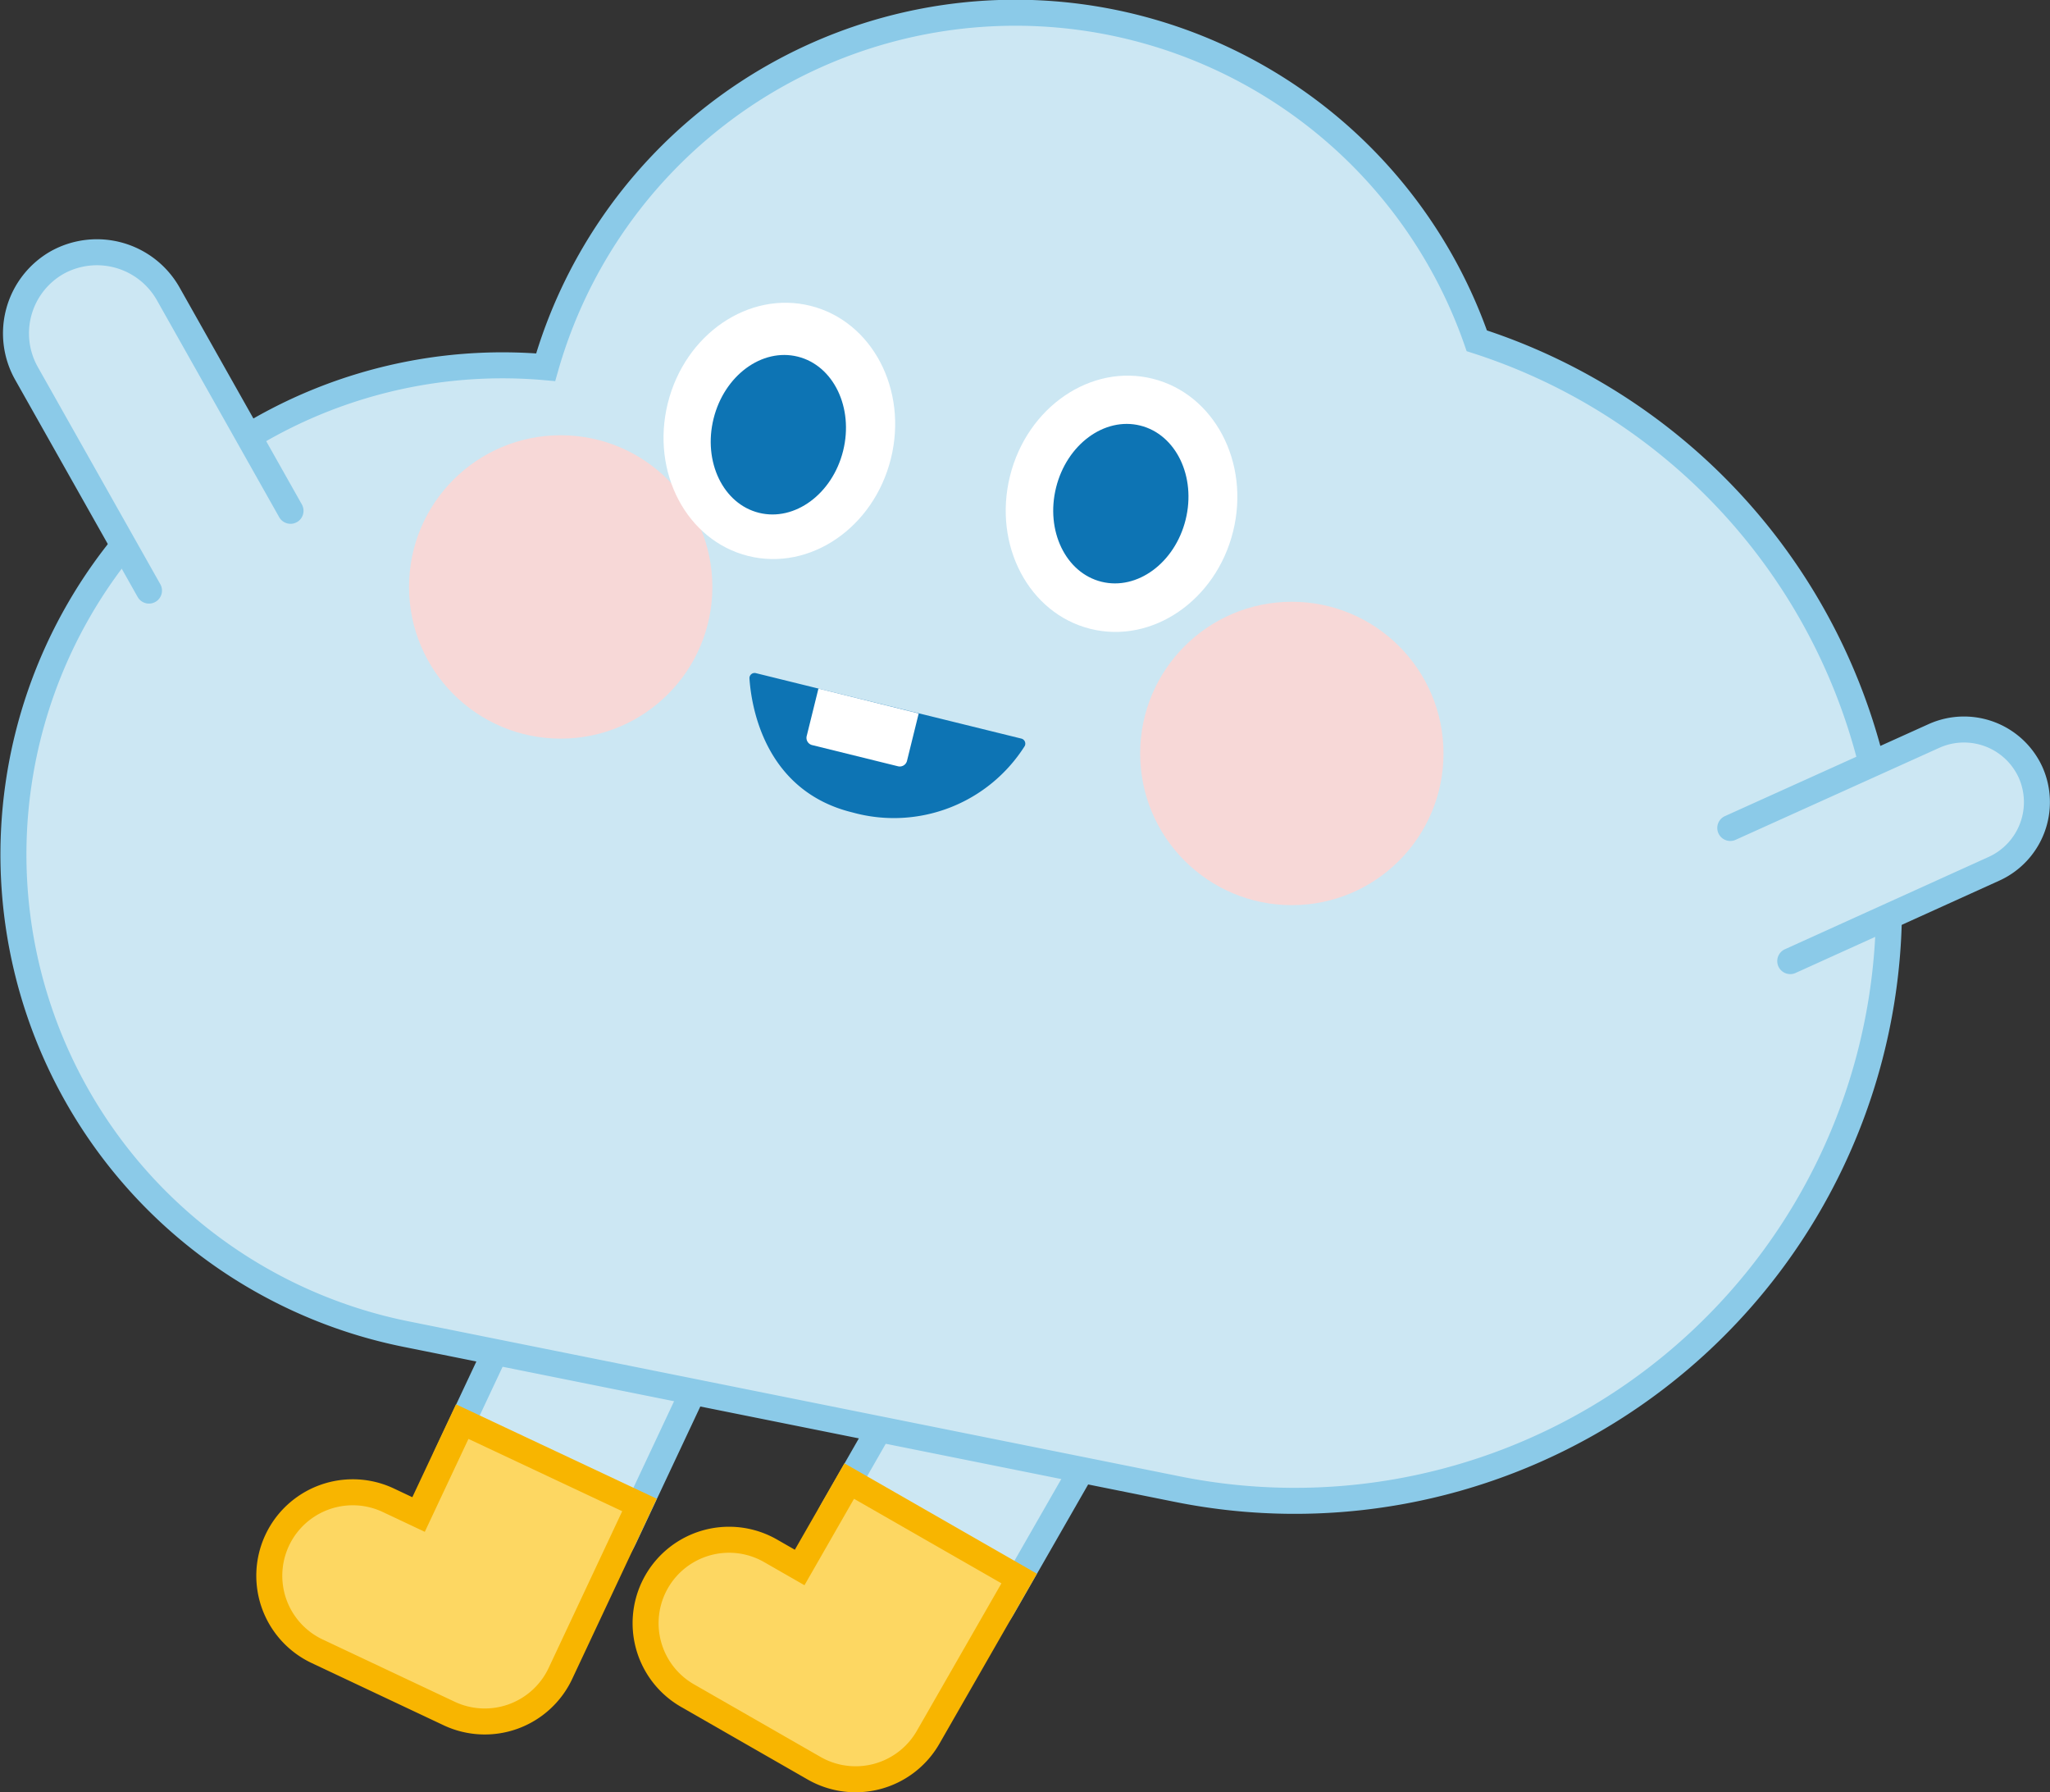 <svg xmlns="http://www.w3.org/2000/svg" viewBox="0 0 275.2 240.56"><rect x="0" y="0" width="275.2" height="240.56" fill="#333333" stroke="none"/><defs><style>.a0c56dd1-a69d-4dc8-8276-5ccfac7d2a9b,.b5bc2a29-89bf-4909-9672-a75ef970b61b{fill:#cce7f3;stroke:#8bcae8;}.a0c56dd1-a69d-4dc8-8276-5ccfac7d2a9b,.ae505fc0-7351-4ab5-8505-d3ad43371bb1{stroke-miterlimit:10;}.a0c56dd1-a69d-4dc8-8276-5ccfac7d2a9b,.ae505fc0-7351-4ab5-8505-d3ad43371bb1,.b5bc2a29-89bf-4909-9672-a75ef970b61b{stroke-width:3.49px;}.ae505fc0-7351-4ab5-8505-d3ad43371bb1{fill:#fdd762;stroke:#f8b500;}.b5bc2a29-89bf-4909-9672-a75ef970b61b{stroke-linecap:round;stroke-linejoin:round;}.f853b18f-6e74-4b10-b197-773b9178bc32{fill:#f7d8d7;}.af55f564-1d1b-4aa7-85e0-25f09a0b8acf{fill:#0d74b4;}.f2f5edb1-52e7-4756-9ea9-0cec3757fb27{fill:#fff;}</style></defs><title>資產 1</title><g id="f3ddabe6-3294-40af-ae79-9d51fae87e10" data-name="圖層 2"><g id="b4b9f10b-ebd3-48f4-9e6d-05407be99dcd" data-name="Banner"><rect class="a0c56dd1-a69d-4dc8-8276-5ccfac7d2a9b" x="64.78" y="163.06" width="26.29" height="49.81" rx="10.66" transform="translate(87.36 -15.29) rotate(25.17)"/><path class="ae505fc0-7351-4ab5-8505-d3ad43371bb1" d="M62.05,190.81l-5.86,12.47-4.07-1.92a11.2,11.2,0,1,0-9.53,20.28L60.32,230a11.22,11.22,0,0,0,14.91-5.38L85.85,202Z"/><rect class="a0c56dd1-a69d-4dc8-8276-5ccfac7d2a9b" x="117.11" y="171.99" width="26.29" height="49.81" rx="10.66" transform="translate(115.17 -38.71) rotate(29.82)"/><path class="ae505fc0-7351-4ab5-8505-d3ad43371bb1" d="M114,198.79l-6.65,11.6-3.91-2.24a11.2,11.2,0,1,0-11.14,19.44l17,9.75a11.22,11.22,0,0,0,15.29-4.15l12.23-21.32Z"/><path class="a0c56dd1-a69d-4dc8-8276-5ccfac7d2a9b" d="M158.14,199.89A79.77,79.77,0,0,0,198.25,45.74a65.58,65.58,0,0,0-125,3.55A65.66,65.66,0,0,0,54.49,179.06Z"/><path class="b5bc2a29-89bf-4909-9672-a75ef970b61b" d="M240.33,129,267.7,116.6a9.82,9.82,0,0,0,4.89-12.94h0a9.82,9.82,0,0,0-12.94-4.89l-27.37,12.36"/><circle class="f853b18f-6e74-4b10-b197-773b9178bc32" cx="75.27" cy="78.78" r="20.36"/><path class="af55f564-1d1b-4aa7-85e0-25f09a0b8acf" d="M101.47,90.35a.69.69,0,0,0-.86.7c.22,3.4,1.84,15.08,13.84,18a20.79,20.79,0,0,0,23.11-8.91.7.7,0,0,0-.43-1Z"/><path class="f2f5edb1-52e7-4756-9ea9-0cec3757fb27" d="M109.87,92.42l-1.57,6.35A1,1,0,0,0,109,100l11.55,2.85a1,1,0,0,0,1.21-.73l1.57-6.36Z"/><circle class="f853b18f-6e74-4b10-b197-773b9178bc32" cx="173.42" cy="101.13" r="20.36"/><ellipse class="f2f5edb1-52e7-4756-9ea9-0cec3757fb27" cx="104.61" cy="57.83" rx="17.3" ry="15.43" transform="translate(23.28 145.42) rotate(-76.05)"/><ellipse class="f2f5edb1-52e7-4756-9ea9-0cec3757fb27" cx="150.55" cy="67.61" rx="17.3" ry="15.43" transform="translate(48.65 197.43) rotate(-76.05)"/><ellipse class="af55f564-1d1b-4aa7-85e0-25f09a0b8acf" cx="104.49" cy="58.35" rx="10.8" ry="8.96" transform="translate(22.67 145.69) rotate(-76.05)"/><ellipse class="af55f564-1d1b-4aa7-85e0-25f09a0b8acf" cx="150.45" cy="67.59" rx="10.8" ry="8.96" transform="translate(48.6 197.32) rotate(-76.05)"/><path class="b5bc2a29-89bf-4909-9672-a75ef970b61b" d="M20,79.27,3.54,50.09A10.94,10.94,0,0,1,7.69,35.23h0a11,11,0,0,1,14.86,4.15L39,68.56"/></g></g></svg>